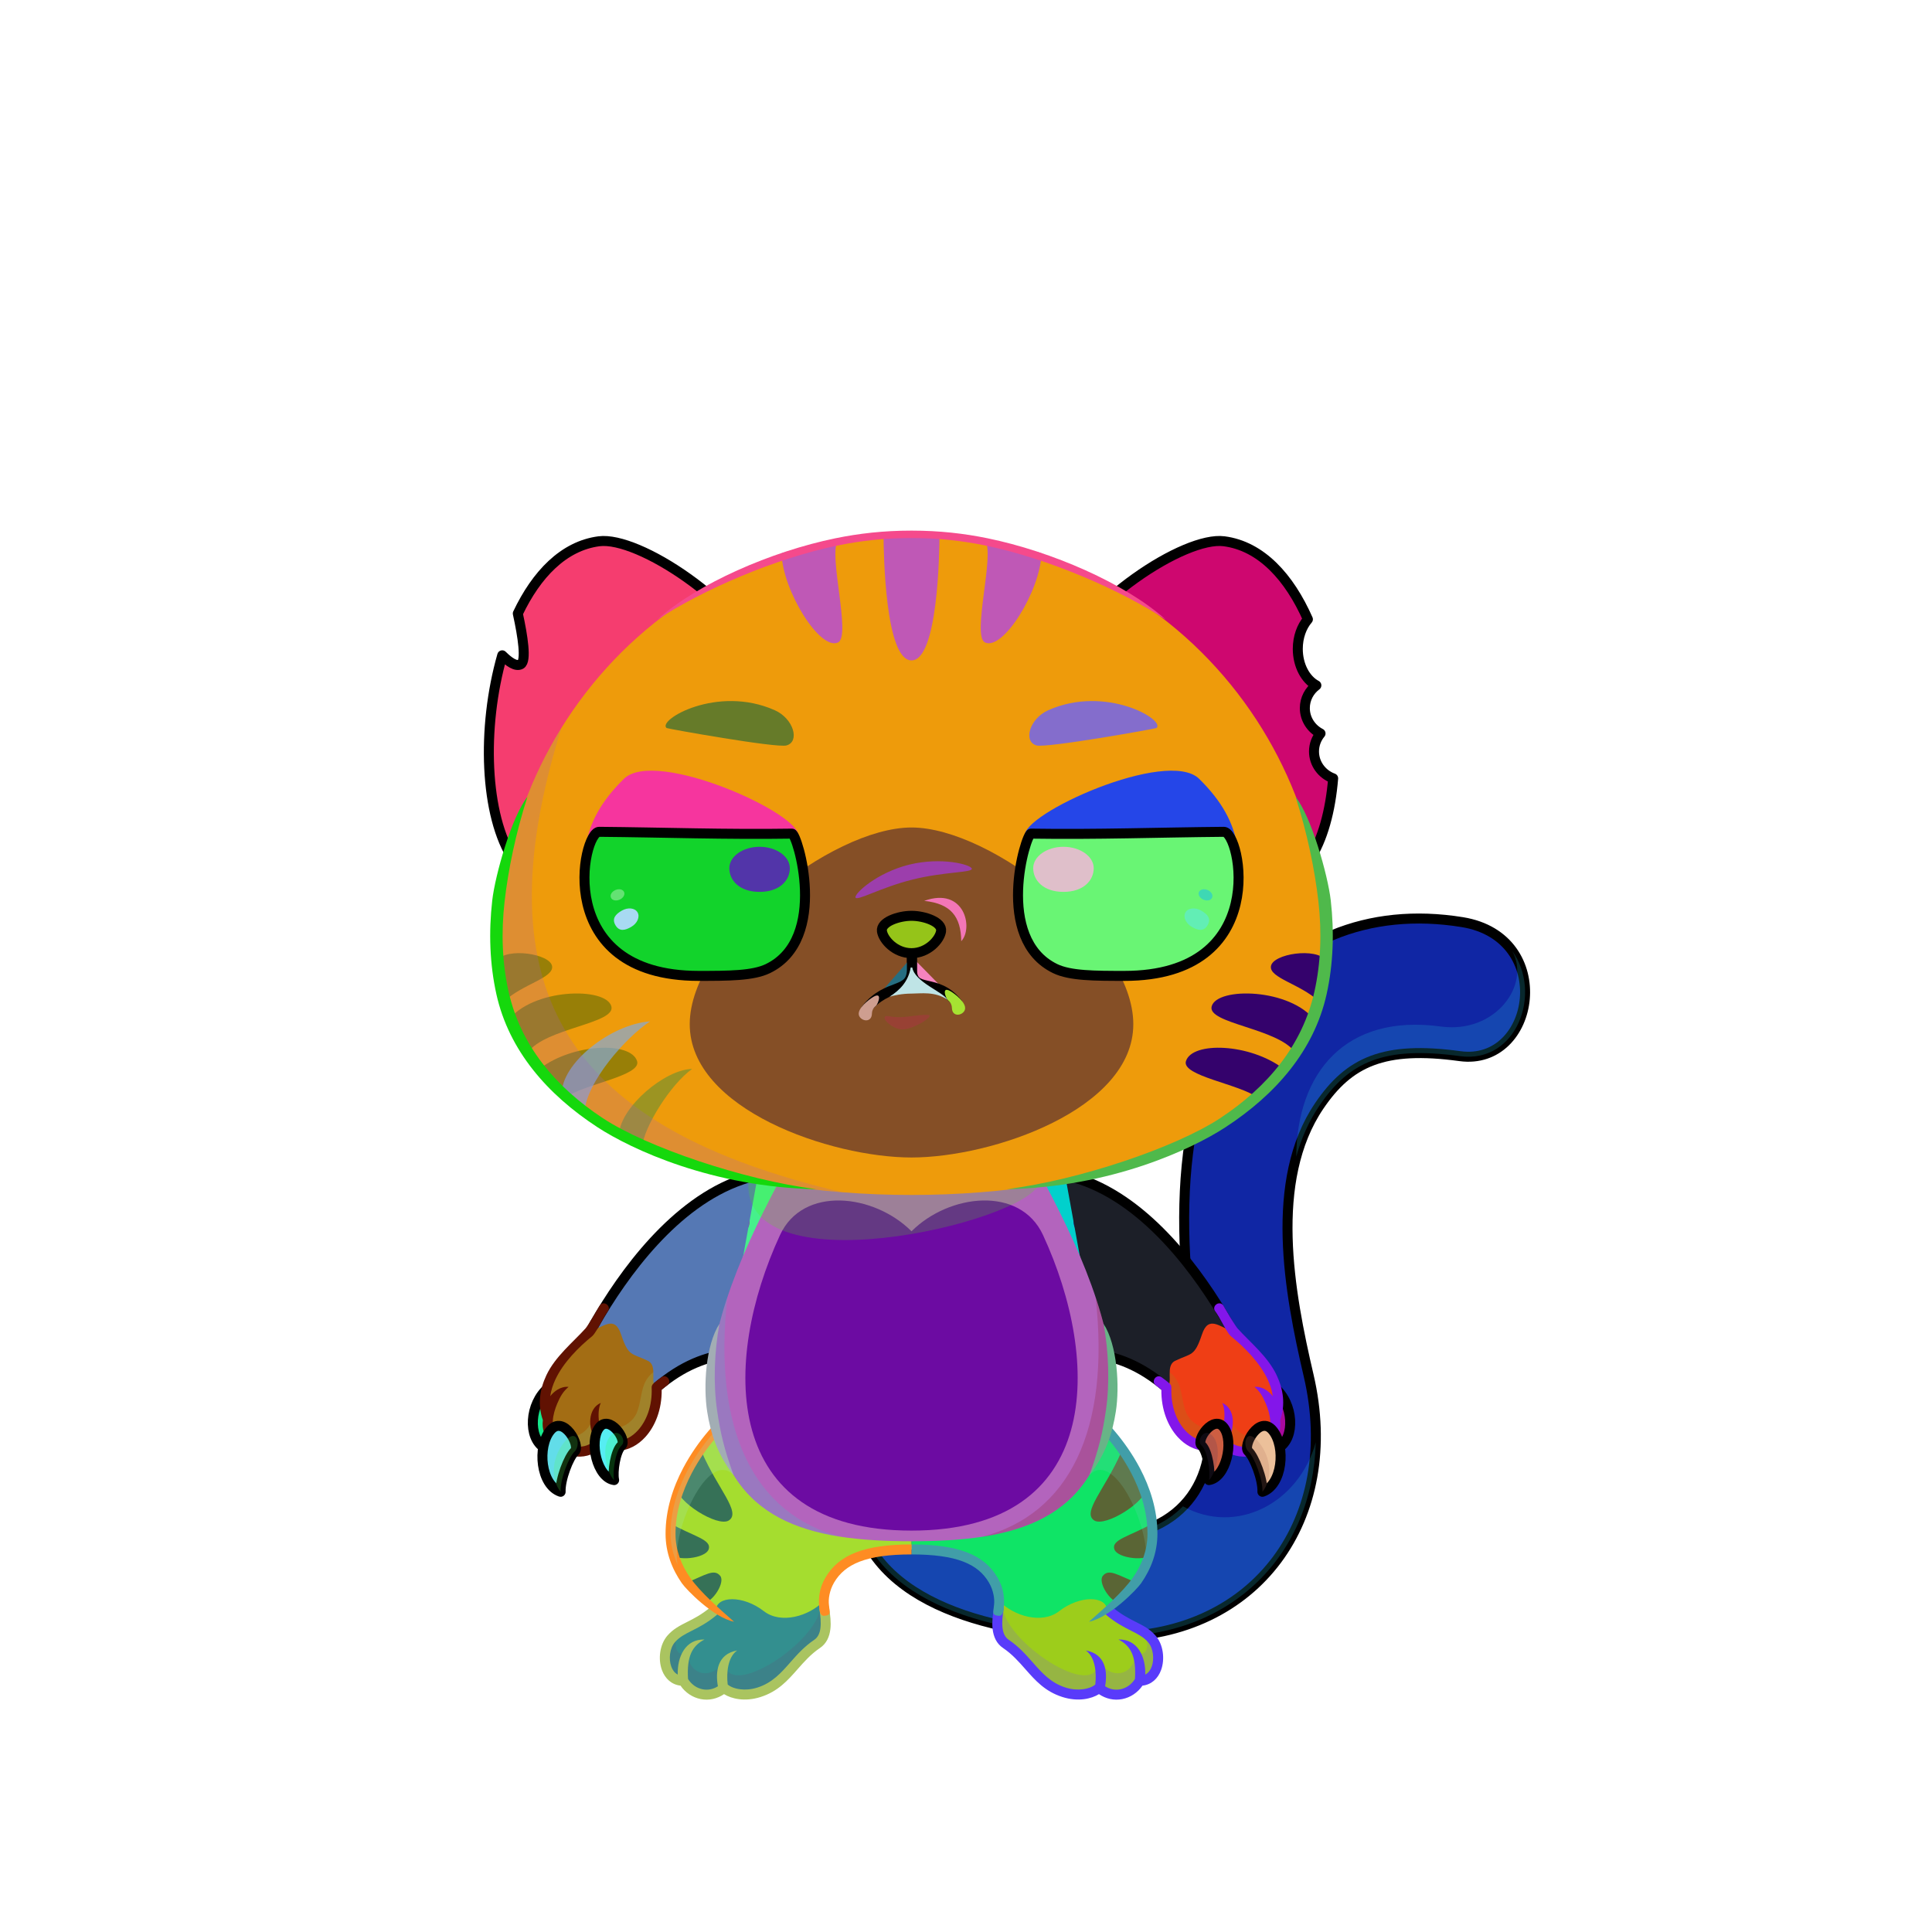 <?xml version="1.0" encoding="UTF-8"?><!DOCTYPE svg PUBLIC "-//W3C//DTD SVG 1.1//EN" "http://www.w3.org/Graphics/SVG/1.1/DTD/svg11.dtd"><!-- Creator: CorelDRAW 2018 (64-Bit) --><svg xmlns="http://www.w3.org/2000/svg" xmlns:xlink="http://www.w3.org/1999/xlink" xml:space="preserve" width="290mm" height="290mm" version="1.1" style="shape-rendering:geometricPrecision; text-rendering:geometricPrecision; image-rendering:optimizeQuality; fill-rule:evenodd; clip-rule:evenodd" viewBox="0 0 29000 29000">
 <defs>
  <style type="text/css">
   <![CDATA[
    .str1 {stroke:black;stroke-width:150;stroke-miterlimit:22.926}
    .str0 {stroke:black;stroke-width:150;stroke-linecap:round;stroke-linejoin:round;stroke-miterlimit:22.926}
    .fil3 {fill:none}
    .fil42 {fill:none;fill-rule:nonzero}
    .fil43 {fill:black}
    .fil46 {fill:#333333}
    .fil54 {fill:white}
    .fil6 {fill:black;fill-rule:nonzero}
    .fil4 {fill:black;fill-opacity:0.2}
    .fil26 {fill:black;fill-opacity:0.2}
    .fil53 {fill:black;fill-opacity:0.4}
    .fil41 {fill:#850A0A;fill-opacity:0.702}
    .fil40 {fill:#F2C6C9;fill-opacity:0.702}
    .fil10 {fill:url(#id0)}
    .fil8 {fill:url(#id1)}
    .fil37 {fill:url(#id2)}
    .fil0 {fill:url(#id3)}
    .fil2 {fill:url(#id4)}
    .fil49 {fill:url(#id5)}
    .fil11 {fill:url(#id6)}
    .fil23 {fill:url(#id7)}
    .fil59 {fill:url(#id8)}
    .fil36 {fill:url(#id9)}
    .fil24 {fill:url(#id10)}
    .fil35 {fill:url(#id11)}
    .fil12 {fill:url(#id12)}
    .fil13 {fill:url(#id13)}
    .fil57 {fill:url(#id14)}
    .fil56 {fill:url(#id15)}
    .fil28 {fill:url(#id16)}
    .fil50 {fill:url(#id17)}
    .fil38 {fill:url(#id18)}
    .fil9 {fill:url(#id19)}
    .fil32 {fill:url(#id20)}
    .fil58 {fill:url(#id21)}
    .fil19 {fill:url(#id22)}
    .fil39 {fill:url(#id23)}
    .fil52 {fill:url(#id24)}
    .fil51 {fill:url(#id25)}
    .fil22 {fill:url(#id26)}
    .fil16 {fill:url(#id27)}
    .fil17 {fill:url(#id28)}
    .fil5 {fill:url(#id29)}
    .fil7 {fill:url(#id30)}
    .fil15 {fill:url(#id31)}
    .fil30 {fill:url(#id32)}
    .fil34 {fill:url(#id33)}
    .fil18 {fill:url(#id34)}
    .fil20 {fill:url(#id35)}
    .fil1 {fill:url(#id36)}
    .fil25 {fill:url(#id37)}
    .fil31 {fill:url(#id38)}
    .fil48 {fill:url(#id39)}
    .fil47 {fill:url(#id40)}
    .fil27 {fill:url(#id41)}
    .fil29 {fill:url(#id42)}
    .fil33 {fill:url(#id43)}
    .fil21 {fill:url(#id44)}
    .fil14 {fill:url(#id45)}
    .fil55 {fill:url(#id46)}
    .fil44 {fill:url(#id47);fill-rule:nonzero}
    .fil45 {fill:url(#id48);fill-rule:nonzero}
   ]]>
  </style>
  <linearGradient id="id0" gradientUnits="userSpaceOnUse" x1="11873.49" y1="24284.09" x2="11873.49" y2="21188.22">
   <stop offset="0" style="stop-opacity:1; stop-color:#F4A865"/>
   <stop offset="0.502" style="stop-opacity:1; stop-color:#F8BA82"/>
   <stop offset="1" style="stop-opacity:1; stop-color:#FFD3A1"/>
  </linearGradient>
  <linearGradient id="id1" gradientUnits="userSpaceOnUse" xlink:href="#id0" x1="15490.35" y1="24284.09" x2="15490.35" y2="21188.22">
  </linearGradient>
  <linearGradient id="id2" gradientUnits="userSpaceOnUse" x1="13682.26" y1="9912.81" x2="13682.26" y2="8026.03">
   <stop offset="0" style="stop-opacity:1; stop-color:#B36F3B"/>
   <stop offset="1" style="stop-opacity:1; stop-color:#CC9266"/>
  </linearGradient>
  <linearGradient id="id3" gradientUnits="userSpaceOnUse" x1="14639.41" y1="23317.28" x2="21104.98" y2="15037.05">
   <stop offset="0" style="stop-opacity:1; stop-color:#853F16"/>
   <stop offset="0.49" style="stop-opacity:1; stop-color:#DC9155"/>
   <stop offset="1" style="stop-opacity:1; stop-color:#FCB976"/>
  </linearGradient>
  <linearGradient id="id4" gradientUnits="userSpaceOnUse" x1="19656.49" y1="16609.51" x2="21610.69" y2="13768.72">
   <stop offset="0" style="stop-opacity:1; stop-color:#FFD08F"/>
   <stop offset="1" style="stop-opacity:1; stop-color:#FFE6BA"/>
  </linearGradient>
  <linearGradient id="id5" gradientUnits="userSpaceOnUse" x1="16861.77" y1="14649.21" x2="17010.59" y2="12484.9">
   <stop offset="0" style="stop-opacity:1; stop-color:#DEA645"/>
   <stop offset="0.439" style="stop-opacity:1; stop-color:#A66A0A"/>
   <stop offset="1" style="stop-opacity:1; stop-color:#462100"/>
  </linearGradient>
  <linearGradient id="id6" gradientUnits="userSpaceOnUse" x1="10521.26" y1="21802.49" x2="10521.26" y2="24059.39">
   <stop offset="0" style="stop-opacity:1; stop-color:#D68353"/>
   <stop offset="1" style="stop-opacity:1; stop-color:#B86F3E"/>
  </linearGradient>
  <linearGradient id="id7" gradientUnits="userSpaceOnUse" x1="8120.98" y1="21994.88" x2="8667.16" y2="21800.27">
   <stop offset="0" style="stop-opacity:1; stop-color:#FFE5E5"/>
   <stop offset="0.459" style="stop-opacity:1; stop-color:#FFE7D6"/>
   <stop offset="1" style="stop-opacity:1; stop-color:#6E6565"/>
  </linearGradient>
  <linearGradient id="id8" gradientUnits="userSpaceOnUse" x1="10182.84" y1="12689.95" x2="11012.2" y2="13969.06">
   <stop offset="0" style="stop-opacity:1; stop-color:#240101"/>
   <stop offset="0.51" style="stop-opacity:1; stop-color:#1D1000"/>
   <stop offset="1" style="stop-opacity:1; stop-color:#7A2700"/>
  </linearGradient>
  <linearGradient id="id9" gradientUnits="userSpaceOnUse" x1="13682.26" y1="17374.42" x2="13682.26" y2="12420.86">
   <stop offset="0" style="stop-opacity:1; stop-color:#C2753A"/>
   <stop offset="0.502" style="stop-opacity:1; stop-color:#FFC38A"/>
   <stop offset="1" style="stop-opacity:1; stop-color:#FFE0BD"/>
  </linearGradient>
  <linearGradient id="id10" gradientUnits="userSpaceOnUse" x1="13681.92" y1="17759.14" x2="13681.92" y2="23134.87">
   <stop offset="0" style="stop-opacity:1; stop-color:#853F16"/>
   <stop offset="0.502" style="stop-opacity:1; stop-color:#F0A660"/>
   <stop offset="1" style="stop-opacity:1; stop-color:#FFD3A1"/>
  </linearGradient>
  <linearGradient id="id11" gradientUnits="userSpaceOnUse" xlink:href="#id10" x1="13681.95" y1="17936.72" x2="13681.95" y2="8026.02">
  </linearGradient>
  <linearGradient id="id12" gradientUnits="userSpaceOnUse" xlink:href="#id10" x1="16681.07" y1="17708.66" x2="16681.07" y2="20937.23">
  </linearGradient>
  <linearGradient id="id13" gradientUnits="userSpaceOnUse" x1="16939.87" y1="17739.85" x2="16939.87" y2="19054.21">
   <stop offset="0" style="stop-opacity:1; stop-color:#964418"/>
   <stop offset="1" style="stop-opacity:1; stop-color:#B86F3E"/>
  </linearGradient>
  <linearGradient id="id14" gradientUnits="userSpaceOnUse" x1="10486.74" y1="12488.71" x2="10520.42" y2="14477.05">
   <stop offset="0" style="stop-opacity:1; stop-color:#5C2B00"/>
   <stop offset="0.529" style="stop-opacity:1; stop-color:#D98900"/>
   <stop offset="1" style="stop-opacity:1; stop-color:#FFDA8A"/>
  </linearGradient>
  <linearGradient id="id15" gradientUnits="userSpaceOnUse" xlink:href="#id5" x1="10502.75" y1="14649.21" x2="10353.93" y2="12484.9">
  </linearGradient>
  <linearGradient id="id16" gradientUnits="userSpaceOnUse" x1="18430.68" y1="8006.5" x2="16920.63" y2="10242.64">
   <stop offset="0" style="stop-opacity:1; stop-color:#FFD7AD"/>
   <stop offset="1" style="stop-opacity:1; stop-color:#FFFBF5"/>
  </linearGradient>
  <linearGradient id="id17" gradientUnits="userSpaceOnUse" xlink:href="#id14" x1="16877.78" y1="12488.71" x2="16844.1" y2="14477.05">
  </linearGradient>
  <linearGradient id="id18" gradientUnits="userSpaceOnUse" x1="9145.89" y1="14523.47" x2="7880.92" y2="16257.75">
   <stop offset="0" style="stop-opacity:1; stop-color:#C77545"/>
   <stop offset="1" style="stop-opacity:1; stop-color:#5A290F"/>
  </linearGradient>
  <linearGradient id="id19" gradientUnits="userSpaceOnUse" xlink:href="#id6" x1="16843.26" y1="21802.49" x2="16843.26" y2="24059.39">
  </linearGradient>
  <linearGradient id="id20" gradientUnits="userSpaceOnUse" xlink:href="#id16" x1="8933.84" y1="8006.5" x2="10443.89" y2="10242.64">
  </linearGradient>
  <linearGradient id="id21" gradientUnits="userSpaceOnUse" x1="10142.71" y1="12643.05" x2="11052.33" y2="14164.11">
   <stop offset="0" style="stop-opacity:1; stop-color:#240101"/>
   <stop offset="0.522" style="stop-opacity:1; stop-color:#802310"/>
   <stop offset="1" style="stop-opacity:1; stop-color:#FF6924"/>
  </linearGradient>
  <linearGradient id="id22" gradientUnits="userSpaceOnUse" xlink:href="#id13" x1="10424.66" y1="17739.85" x2="10424.66" y2="19054.21">
  </linearGradient>
  <linearGradient id="id23" gradientUnits="userSpaceOnUse" xlink:href="#id18" x1="18218.63" y1="14523.47" x2="19483.6" y2="16257.75">
  </linearGradient>
  <linearGradient id="id24" gradientUnits="userSpaceOnUse" xlink:href="#id8" x1="17149.34" y1="12671.17" x2="16384.66" y2="13987.84">
  </linearGradient>
  <linearGradient id="id25" gradientUnits="userSpaceOnUse" xlink:href="#id21" x1="17147.77" y1="12607.63" x2="16386.23" y2="14199.53">
  </linearGradient>
  <linearGradient id="id26" gradientUnits="userSpaceOnUse" xlink:href="#id7" x1="8906.75" y1="21873.63" x2="9365.2" y2="21713.92">
  </linearGradient>
  <linearGradient id="id27" gradientUnits="userSpaceOnUse" xlink:href="#id7" x1="17999.32" y1="21873.63" x2="18457.77" y2="21713.92">
  </linearGradient>
  <linearGradient id="id28" gradientUnits="userSpaceOnUse" xlink:href="#id7" x1="18697.36" y1="21994.88" x2="19243.54" y2="21800.27">
  </linearGradient>
  <linearGradient id="id29" gradientUnits="userSpaceOnUse" x1="11401.42" y1="23761.75" x2="10966.52" y2="25428.14">
   <stop offset="0" style="stop-opacity:1; stop-color:#F4A865"/>
   <stop offset="0.431" style="stop-opacity:1; stop-color:#F4A865"/>
   <stop offset="1" style="stop-opacity:1; stop-color:#FFD996"/>
  </linearGradient>
  <linearGradient id="id30" gradientUnits="userSpaceOnUse" xlink:href="#id29" x1="16397.32" y1="23761.75" x2="15962.42" y2="25428.14">
  </linearGradient>
  <linearGradient id="id31" gradientUnits="userSpaceOnUse" x1="17901.46" y1="19971.2" x2="18752.66" y2="21716.21">
   <stop offset="0" style="stop-opacity:1; stop-color:#FBBD7C"/>
   <stop offset="0.431" style="stop-opacity:1; stop-color:#FCB977"/>
   <stop offset="1" style="stop-opacity:1; stop-color:#FFEDCF"/>
  </linearGradient>
  <linearGradient id="id32" gradientUnits="userSpaceOnUse" x1="18767.33" y1="9582.49" x2="17263.9" y2="10602.02">
   <stop offset="0" style="stop-opacity:1; stop-color:#E4BBB9"/>
   <stop offset="1" style="stop-opacity:1; stop-color:#B88383"/>
  </linearGradient>
  <linearGradient id="id33" gradientUnits="userSpaceOnUse" xlink:href="#id32" x1="8597.19" y1="9582.49" x2="10100.62" y2="10602.02">
  </linearGradient>
  <linearGradient id="id34" gradientUnits="userSpaceOnUse" xlink:href="#id10" x1="10893.24" y1="17611.85" x2="10466.36" y2="21042.16">
  </linearGradient>
  <linearGradient id="id35" gradientUnits="userSpaceOnUse" xlink:href="#id7" x1="7971.21" y1="21236.18" x2="8509.05" y2="21252.21">
  </linearGradient>
  <linearGradient id="id36" gradientUnits="userSpaceOnUse" x1="17901.67" y1="24338.98" x2="18747.73" y2="17612.76">
   <stop offset="0" style="stop-opacity:1; stop-color:#964418"/>
   <stop offset="1" style="stop-opacity:1; stop-color:#C46C35"/>
  </linearGradient>
  <linearGradient id="id37" gradientUnits="userSpaceOnUse" x1="13682.6" y1="18016.74" x2="13682.6" y2="22974.87">
   <stop offset="0" style="stop-opacity:1; stop-color:#BF7534"/>
   <stop offset="0.502" style="stop-opacity:1; stop-color:#FFD996"/>
   <stop offset="1" style="stop-opacity:1; stop-color:#FFE6BA"/>
  </linearGradient>
  <linearGradient id="id38" gradientUnits="userSpaceOnUse" xlink:href="#id10" x1="10287.73" y1="12868.43" x2="8379.3" y2="8666.83">
  </linearGradient>
  <linearGradient id="id39" gradientUnits="userSpaceOnUse" x1="17663.3" y1="13605.95" x2="16390.88" y2="11322.25">
   <stop offset="0" style="stop-opacity:1; stop-color:#B86F3E"/>
   <stop offset="1" style="stop-opacity:1; stop-color:#FCB976"/>
  </linearGradient>
  <linearGradient id="id40" gradientUnits="userSpaceOnUse" x1="13348.22" y1="13746.6" x2="13348.22" y2="14307.33">
   <stop offset="0" style="stop-opacity:1; stop-color:#FFCCCC"/>
   <stop offset="1" style="stop-opacity:1; stop-color:#DB9092"/>
  </linearGradient>
  <linearGradient id="id41" gradientUnits="userSpaceOnUse" xlink:href="#id10" x1="17076.79" y1="12868.43" x2="18985.22" y2="8666.83">
  </linearGradient>
  <linearGradient id="id42" gradientUnits="userSpaceOnUse" x1="19368.8" y1="10437.93" x2="17130.84" y2="10626.42">
   <stop offset="0" style="stop-opacity:1; stop-color:white"/>
   <stop offset="1" style="stop-opacity:1; stop-color:#D4A290"/>
  </linearGradient>
  <linearGradient id="id43" gradientUnits="userSpaceOnUse" xlink:href="#id42" x1="7995.72" y1="10437.93" x2="10233.68" y2="10626.42">
  </linearGradient>
  <linearGradient id="id44" gradientUnits="userSpaceOnUse" xlink:href="#id31" x1="9463.06" y1="19971.2" x2="8611.86" y2="21716.21">
  </linearGradient>
  <linearGradient id="id45" gradientUnits="userSpaceOnUse" xlink:href="#id7" x1="19393.31" y1="21236.18" x2="18855.47" y2="21252.21">
  </linearGradient>
  <linearGradient id="id46" gradientUnits="userSpaceOnUse" xlink:href="#id39" x1="9701.22" y1="13605.95" x2="10973.64" y2="11322.25">
  </linearGradient>
  <linearGradient id="id47" gradientUnits="userSpaceOnUse" x1="10178.31" y1="14120.15" x2="10608.25" y2="12879.25">
   <stop offset="0" style="stop-opacity:1; stop-color:black"/>
   <stop offset="1" style="stop-opacity:1; stop-color:#874F2A"/>
  </linearGradient>
  <linearGradient id="id48" gradientUnits="userSpaceOnUse" xlink:href="#id47" x1="17144.56" y1="14079.69" x2="16797.92" y2="12919.71">
  </linearGradient>
 </defs>
 <g id="Tail">
  <g id="_2531544578912">
   <path class="fil0" d="M12884.45 22842.79c-119.73,-396.41 104.56,-814.84 500.97,-934.57 396.41,-119.73 814.84,104.56 934.57,500.97 173.06,572.72 1736.77,657.73 2196.29,657.73 1261.14,0 1854.18,-920.43 1583.41,-2079.5 -390.84,-1673.1 -611,-4186.55 429.54,-5722.9 777.57,-1148.06 2008.11,-1652.13 3419.96,-1423.09 1411.85,229.04 1103.12,2167.36 -35.74,2011.6 -1138.86,-155.76 -1661.97,83.58 -2111.44,747.21 -761.41,1124.23 -449.68,2801.55 -158.67,4047.34 500.7,2143.49 -781.84,3919.34 -2957.72,3919.34 -1277.57,0 -3367.65,-289.44 -3801.17,-1724.13z" style="fill:#482004"/>
   <path class="fil1" d="M16897.83 23036.07c398.54,-67.55 709.13,-243.23 923,-495.89 213.24,348.37 159.82,726.08 495.11,850.77 200.94,74.74 346.07,276.5 441.31,460.75 -268.24,230.68 -585.05,413.02 -943.76,535.77 -71.93,-126.17 -160.29,-235.24 -296.07,-242.87 -388.07,-21.81 -225.26,-776.96 -619.59,-1108.53zm877.57 -4629.68c-2.88,-280.37 6.36,-561.25 30.53,-838.13 159.39,112.6 317.93,250.4 468.94,288.79 312.22,79.37 365.1,-418.05 687.9,-243.41 322.8,174.64 254.14,124 416.26,108.16 -43.24,267.6 -57.65,545.24 -51.66,825.47 -144.98,-6.27 -212,-94.53 -340.79,-150.46 -261.94,-113.76 -637.97,191.47 -775.21,179.92 -137.24,-11.55 -327.2,-96.11 -435.97,-170.34zm159.1 1750.24c-50.01,-303.14 -91.28,-620.65 -119.34,-945.05 138.17,93.7 268.07,251.41 447.23,296.95 312.22,79.37 906.75,-437.77 1134.3,-133.49 0.08,0.1 144.75,817.08 163.77,905.1 -260.23,-67.84 -318.61,-293.01 -547.37,-270.84 -517.52,50.16 -655.99,360.12 -1078.59,147.33zm192.03 1741.46c74.07,-355.28 30.29,-656.32 -48.02,-1003.08 107.63,-13.69 448.49,-52.28 544.31,24.74 355.03,285.37 650.74,1051.03 1128.03,587.36 5.25,394.81 -53.13,768.09 -168.57,1109.3 -128.56,-77.08 -263.67,-132.57 -388.81,-69.75 -339.57,170.46 -640.2,-557.91 -954.96,-626.49 -37.01,-8.06 -74.43,-15.22 -111.98,-22.08z" style="fill:#4712c8"/>
   <path class="fil2" d="M18385.28 15497.35c45.08,-79.79 92.95,-157.52 143.95,-232.83 777.57,-1148.06 2008.11,-1652.13 3419.96,-1423.09 1411.85,229.04 1103.12,2167.36 -35.74,2011.6 -959.37,-131.21 -1481.78,17.98 -1891.31,464.97 -94.59,-155.94 -268.53,-205.25 -498.47,-16.7 -529.17,433.92 -1326.7,480.49 -1113.14,-569.38 43.73,-214.98 28.3,-271.73 -25.25,-234.57z" style="fill:#448245"/>
   <path class="fil3 str0" d="M12884.45 22842.79c-119.73,-396.41 104.56,-814.84 500.97,-934.57 396.41,-119.73 814.84,104.56 934.57,500.97 173.06,572.72 1736.77,657.73 2196.29,657.73 1261.14,0 1854.18,-920.43 1583.41,-2079.5 -390.84,-1673.1 -611,-4186.55 429.54,-5722.9 777.57,-1148.06 2008.11,-1652.13 3419.96,-1423.09 1411.85,229.04 1103.12,2167.36 -35.74,2011.6 -1138.86,-155.76 -1661.97,83.58 -2111.44,747.21 -761.41,1124.23 -449.68,2801.55 -158.67,4047.34 500.7,2143.49 -781.84,3919.34 -2957.72,3919.34 -1277.57,0 -3367.65,-289.44 -3801.17,-1724.13z" style="fill:#1026a4"/>
   <path class="fil4" d="M12884.45 22842.79c-119.73,-396.41 104.56,-814.84 500.97,-934.57 396.41,-119.73 814.84,104.56 934.57,500.97 173.06,572.72 1736.77,657.73 2196.29,657.73 542.22,0 960.81,-170.27 1240.47,-456.37 794.95,438.34 1736.12,-37.52 1993.19,-961.31 -42.73,1667.98 -1239.09,2917.68 -3064.32,2917.68 -1277.57,0 -3367.65,-289.44 -3801.17,-1724.13zm9813.99 -8569.76c456.82,634.33 69.72,1696.9 -784.99,1580 -1138.86,-155.76 -1661.97,83.58 -2111.44,747.21 -157.85,233.06 -269.45,489.94 -344.8,761.77 9.78,-1256.05 735.13,-2149.79 2170.49,-1953.48 816.94,111.73 1353.66,-625.33 1070.74,-1135.5z" style="fill:#29cce5"/>
  </g>
 </g>
 <g id="Feet">
  <g id="_2531544576352">
   <g>
    <path class="fil5" d="M10257.28 25229.69c123.56,214.04 403.48,285.33 610.7,105.88 70.65,70.23 276.52,145.76 526.32,65.76 409.3,-131.09 507.45,-461.77 850.73,-710.04 220.49,-159.47 124.1,-477.15 113.63,-668.35 -363.68,340.29 -782.66,-165.21 -1075.55,-247.93 -373.84,-101.68 -736.94,157.82 -534.63,412.54 -198.78,95.76 -519.95,237.68 -672.68,411.38 -168.78,191.96 -120.75,630.76 181.48,630.76z" style="fill:#338f8f"/>
    <path class="fil4" d="M10257.28 25229.69c123.56,214.04 403.48,285.33 610.7,105.88 70.65,70.23 276.52,145.76 526.32,65.76 409.3,-131.09 517.48,-492.65 871.1,-725.96 156.13,-103.02 135.21,-387.74 102.98,-573.56 -17.85,-13.98 -36.32,-26.67 -55.45,-37.83 59.89,533.31 -1444.97,1527.91 -1433.56,860.23 -213.34,341.57 -595.64,186.16 -544.41,-150.27 -126.71,133.91 -271.29,-14.39 -142.78,-274 -182.48,62.12 -215.54,288.03 -209.67,440.56 17.28,153.49 106.7,289.19 274.77,289.19z" style="fill:#605475"/>
    <path class="fil6" d="M10660.35 24128.28c31.71,-26.53 78.94,-22.34 105.47,9.37 26.53,31.71 22.34,78.94 -9.37,105.47 -143.13,119.49 -265.97,181.45 -373.06,235.47 -99.11,49.99 -183.3,92.46 -251.34,169.85 -80.91,92.01 -97.3,255.88 -55.21,369.54 18.07,48.79 48.88,94.04 96.26,117.9 -7.55,-268.78 114.77,-534.12 402.24,-526.25 -186.74,95.17 -268.32,253.8 -247.69,592.25 49.04,79.15 127.69,137.43 219.87,155.2 79.73,15.37 160.2,-1.74 228.24,-45.5 -38.29,-218.05 -10.29,-483.64 289.14,-537.54 -139.24,98.32 -162.69,330.02 -141.92,510.69 31.45,29.61 97.92,60.43 188.69,71.77 74.89,9.35 163.69,4.41 259.78,-26.36 221.4,-70.9 352.35,-219.57 489.63,-375.44 103.47,-117.46 210.28,-238.74 362.43,-341.44 56.89,-38.4 82.67,-102.53 91.71,-176.23 10.43,-85.02 0.14,-183.4 -13.84,-274.46 -14.63,-97.52 130.16,-118.86 144.78,-21.39 15.59,101.48 30.44,211.56 17.88,314.01 -13.96,113.78 -57.62,215.39 -156.75,282.29 -136.05,91.83 -236.45,205.83 -333.71,316.24 -151.08,171.53 -295.19,335.14 -556.43,418.8 -119.65,38.32 -230.28,44.46 -323.64,32.8 -92.59,-11.56 -170.46,-41.41 -225.37,-75.73 -103.09,69.99 -225.69,98.3 -348.74,74.57 -124.29,-23.96 -233.03,-98.13 -304.52,-201.86 -136.16,-15.63 -232.21,-107.3 -278.66,-232.76 -61.19,-165.25 -34.13,-386.54 83.33,-520.12 86.71,-98.62 183.05,-147.23 296.46,-204.43 99.73,-50.31 214.13,-108.01 344.34,-216.71z" style="fill:#aac460"/>
   </g>
   <g>
    <path class="fil7" d="M17106.56 25229.69c-123.56,214.04 -403.48,285.33 -610.7,105.88 -70.65,70.23 -276.52,145.76 -526.32,65.76 -409.3,-131.09 -507.45,-461.77 -850.73,-710.04 -220.49,-159.47 -124.1,-477.15 -113.63,-668.35 363.68,340.29 782.66,-165.21 1075.55,-247.93 373.84,-101.68 736.94,157.82 534.63,412.54 198.78,95.76 519.95,237.68 672.68,411.38 168.78,191.96 120.75,630.76 -181.48,630.76z" style="fill:#9dcd1b"/>
    <path class="fil4" d="M17106.56 25229.69c-123.56,214.04 -403.48,285.33 -610.7,105.88 -70.65,70.23 -276.52,145.76 -526.32,65.76 -409.3,-131.09 -517.48,-492.65 -871.1,-725.96 -156.13,-103.02 -135.21,-387.74 -102.98,-573.56 17.85,-13.98 36.32,-26.67 55.45,-37.83 -59.89,533.31 1444.97,1527.91 1433.56,860.23 213.34,341.57 595.64,186.16 544.41,-150.27 126.71,133.91 271.29,-14.39 142.78,-274 182.48,62.12 215.54,288.03 209.67,440.56 -17.28,153.49 -106.7,289.19 -274.77,289.19z" style="fill:#7857e4"/>
    <path class="fil6" d="M16703.49 24128.28c-31.71,-26.53 -78.94,-22.34 -105.47,9.37 -26.53,31.71 -22.34,78.94 9.37,105.47 143.13,119.49 265.97,181.45 373.06,235.47 99.11,49.99 183.3,92.46 251.34,169.85 80.91,92.01 97.3,255.88 55.21,369.54 -18.07,48.79 -48.88,94.04 -96.26,117.9 7.55,-268.78 -114.77,-534.12 -402.24,-526.25 186.74,95.17 268.32,253.8 247.69,592.25 -49.04,79.15 -127.69,137.43 -219.87,155.2 -79.73,15.37 -160.2,-1.74 -228.24,-45.5 38.29,-218.05 10.29,-483.64 -289.14,-537.54 139.24,98.32 162.69,330.02 141.92,510.69 -31.45,29.61 -97.92,60.43 -188.69,71.77 -74.89,9.35 -163.69,4.41 -259.78,-26.36 -221.4,-70.9 -352.35,-219.57 -489.63,-375.44 -103.47,-117.46 -210.28,-238.74 -362.43,-341.44 -56.89,-38.4 -82.67,-102.53 -91.71,-176.23 -10.43,-85.02 -0.14,-183.4 13.84,-274.46 14.63,-97.52 -130.16,-118.86 -144.78,-21.39 -15.59,101.48 -30.44,211.56 -17.88,314.01 13.96,113.78 57.62,215.39 156.75,282.29 136.05,91.83 236.45,205.83 333.71,316.24 151.08,171.53 295.19,335.14 556.43,418.8 119.65,38.32 230.28,44.46 323.64,32.8 92.59,-11.56 170.46,-41.41 225.37,-75.73 103.09,69.99 225.69,98.3 348.74,74.57 124.29,-23.96 233.03,-98.13 304.52,-201.86 136.16,-15.63 232.21,-107.3 278.66,-232.76 61.19,-165.25 34.13,-386.54 -83.33,-520.12 -86.71,-98.62 -183.05,-147.23 -296.46,-204.43 -99.73,-50.31 -214.13,-108.01 -344.34,-216.71z" style="fill:#593bfa"/>
   </g>
  </g>
 </g>
 <g id="Legs">
  <g id="_2531544572800">
   <g>
    <path class="fil8" d="M13681.92 23259.3c427.66,0 1377.01,182.49 1321.36,776.1 214.87,221.86 637.04,349.26 895.5,148.38 312.37,-242.78 712.13,-231.34 719.72,-12.18 370.09,-264.31 678.95,-700.61 680.26,-1145.2 2.54,-860.67 -666.02,-1598.77 -968.73,-1838.18 -621.48,859.57 -1470.39,1269.07 -2648.11,1328.08l0 743z" style="fill:#0fe466"/>
    <path class="fil9" d="M16802.44 24059.39c167.64,-110.84 138.37,-215.72 280.55,-292.08 -311.2,-126.99 -436.31,-225.34 -528.62,-113.93 -80.26,96.88 112.37,397.4 248.07,406.01zm499.77 -742.54c-14.18,-226.02 8.07,-276.21 13.29,-458.01 -354.58,204.18 -643.57,247.94 -586.54,400.69 49.59,132.83 488.64,185.08 573.25,57.32zm-89.78 -1000.63c-203.18,-241.48 -240.18,-304.71 -384.6,-513.73 -236.63,545.26 -593.97,899.41 -402.34,1020.37 166.62,105.19 795.86,-287.67 786.94,-506.64z" style="fill:#5a6535"/>
    <path class="fil4" d="M17191.61 23490.47c67.26,-148.73 106.68,-305.87 107.15,-464.07 2.29,-775.52 -540.27,-1451.46 -869.11,-1752.78l-157.05 727.06c26.43,47.89 52.85,95.78 79.28,143.67 387.48,-413.26 946.79,878.84 839.73,1346.12z" style="fill:#76cdb9"/>
    <path class="fil6" d="M14989.65 24253.86c61.92,5.19 73.8,-65.98 79.72,-153.93 7.91,-117.52 -3.98,-261.03 -93.95,-416.86 -0.83,-1.44 -1.71,-2.83 -2.62,-4.19 -99.87,-170.79 -246.56,-295.9 -460.28,-378.09 -207.63,-79.84 -477.91,-118.36 -830.6,-118.36l0 150c335.21,0 588.14,35.09 777.28,107.82 179.67,69.09 302.18,172.95 384.62,313.95 0.66,1.3 1.36,2.59 2.1,3.87 66.95,115.97 86.11,244.24 75.03,331.54 -8.67,68.26 -9.75,89.53 -10.95,105.24 -3.7,48.36 43.74,56 79.65,59.01zm1295.98 -3005.54c175.81,139.56 477.15,451.15 691.77,858.41 143.68,272.62 247.63,587.31 246.65,919.67 -0.71,244.76 -86.82,463.8 -217.71,652.31 -154.83,222.98 -454.47,481.51 -660.16,663.76 305.46,-60.86 713.14,-477.32 783.2,-578.22 146.74,-211.34 243.27,-458.73 244.09,-737.85 1.07,-359.93 -110.06,-697.96 -263.65,-989.39 -226.43,-429.66 -547.13,-759.98 -733.5,-907.38l-46.29 58.59 -44.38 60.1 -0.02 0z" style="fill:#419ea8"/>
   </g>
   <g>
    <path class="fil10" d="M13681.92 23259.3c-427.66,0 -1377.01,182.49 -1321.36,776.1 -214.87,221.86 -637.04,349.26 -895.5,148.38 -312.37,-242.78 -712.13,-231.34 -719.72,-12.18 -370.09,-264.31 -678.95,-700.61 -680.26,-1145.2 -2.54,-860.67 666.02,-1598.77 968.73,-1838.18 621.48,859.57 1470.39,1269.07 2648.11,1328.08l0 743z" style="fill:#a5dd2f"/>
    <path class="fil11" d="M10562.08 24059.39c-167.64,-110.84 -138.37,-215.72 -280.55,-292.08 311.2,-126.99 436.31,-225.34 528.62,-113.93 80.26,96.88 -112.37,397.4 -248.07,406.01zm-499.77 -742.54c14.18,-226.02 -8.07,-276.21 -13.29,-458.01 354.58,204.18 643.57,247.94 586.54,400.69 -49.59,132.83 -488.64,185.08 -573.25,57.32zm89.78 -1000.63c203.18,-241.48 240.18,-304.71 384.6,-513.73 236.63,545.26 593.97,899.41 402.34,1020.37 -166.62,105.19 -795.86,-287.67 -786.94,-506.64z" style="fill:#367157"/>
    <path class="fil6" d="M12374.19 24253.86c-61.92,5.19 -73.8,-65.98 -79.72,-153.93 -7.91,-117.52 3.98,-261.03 93.95,-416.86 0.83,-1.44 1.71,-2.83 2.62,-4.19 99.87,-170.79 246.56,-295.9 460.28,-378.09 207.63,-79.84 477.91,-118.36 830.6,-118.36l0 150c-335.21,0 -588.14,35.09 -777.28,107.82 -179.67,69.09 -302.18,172.95 -384.62,313.95 -0.66,1.3 -1.36,2.59 -2.1,3.87 -66.95,115.97 -86.11,244.24 -75.03,331.54 8.67,68.26 9.75,89.53 10.95,105.24 3.7,48.36 -43.74,56 -79.65,59.01zm-1295.98 -3005.54c-175.81,139.56 -477.15,451.15 -691.77,858.41 -143.68,272.62 -247.63,587.31 -246.65,919.67 0.71,244.76 86.82,463.8 217.71,652.31 154.83,222.98 454.47,481.51 660.16,663.76 -305.46,-60.86 -713.14,-477.32 -783.2,-578.22 -146.74,-211.34 -243.27,-458.73 -244.09,-737.85 -1.07,-359.93 110.06,-697.96 263.65,-989.39 226.43,-429.66 547.13,-759.98 733.5,-907.38l46.29 58.59 44.38 60.1 0.02 0z" style="fill:#fe8c23"/>
    <path class="fil4" d="M10172.23 23490.47c-67.26,-148.73 -106.68,-305.87 -107.15,-464.07 -2.29,-775.52 540.27,-1451.46 869.11,-1752.78l157.05 727.06c-26.43,47.89 -52.85,95.78 -79.28,143.67 -387.48,-413.26 -946.79,878.84 -839.73,1346.12z" style="fill:#a0e6c9"/>
   </g>
  </g>
 </g>
 <g id="Body">
  <animateTransform type="translate" values="0;0 200;0;0 200;0;0 200;0;0 200;0" dur="10" repeatCount="indefinite" additive="sum" attributeName="transform"/>
  <g id="_2531342614272">
   <path class="fil12" d="M16231.2 17708.66c1006.56,345.42 1818.61,1401.79 2256.58,2165.43 288.88,503.69 -636.05,1265.03 -911.19,1013.52 -627.05,-573.17 -1208.37,-619.78 -1688.45,-542.15 -741.88,119.97 -1352.69,-1920.87 -930.81,-2545.29 421.91,-21.63 933.51,-40.49 1273.87,-91.51z" style="fill:#01d0cc"/>
   <path class="fil13" d="M17413.69 18507.15c188.91,124.9 191.7,275.89 351.92,361.94 -353.67,205.72 -458.86,236.06 -562.89,110.5 -90.46,-109.18 58.05,-462.74 210.97,-472.44zm-457.73 -410.11c188.91,124.9 210.22,193.87 370.45,279.92 -353.68,205.72 -535.58,434.5 -639.63,308.94 -90.47,-109.19 116.26,-579.16 269.18,-588.86zm-557.18 -357.19c184.61,145.59 231.3,170.46 387.87,270.77 -345.62,239.79 -549.26,562.02 -650.93,415.63 -88.42,-127.27 113.62,-675.09 263.06,-686.4z" style="fill:#1b20aa"/>
   <path class="fil4" d="M17511.96 20830.3c-602.27,-518.8 -1160.28,-559.8 -1623.82,-484.84 -171.07,27.66 -335.13,-59.69 -481.2,-217.95 -325.13,-471.76 752.73,-1097.7 1038.62,-655.88 261.31,403.84 734.1,847.76 1111.39,1126.01 -1.79,93.3 16.27,193.39 -44.96,232.66l0 -0.01 -0.03 0.01z" style="fill:#54423c"/>
   <path class="fil3 str0" d="M16476.95 20332.96c340.18,46.54 711.15,199.54 1099.64,554.65 275.13,251.49 1152.89,-508.63 864.02,-1012.31 -437.96,-763.63 -1202.86,-1821.23 -2209.41,-2166.64 -90.05,-30.9 -171.83,-58.83 -246.03,-84.05" style="fill:#1c1f28"/>
   <g>
    <path class="fil14 str0" d="M19194.63 21731.28c250.81,-152.14 224.16,-659.4 -59.25,-897.52 -283.41,-238.12 -351.3,373.82 -236,421.37 115.3,47.55 242.39,326.44 295.25,476.15z" style="fill:#a9099d"/>
    <path class="fil15" d="M17501.51 20836.37c-31.01,671.59 506.32,1058.8 828,765.31 253.5,397.35 884.17,103.39 809.26,-292.5 203.13,-535.14 -266.24,-1035.76 -634.19,-1325.08 -198.11,-64.5 -364.18,-247.68 -461.85,44.06 -113.97,340.43 -156.85,278.81 -402.23,397.75 -163.53,79.26 -10.67,351.89 -138.99,410.46z" style="fill:#ef3e15"/>
    <path class="fil4" d="M17501.51 20836.37c-31.01,671.59 506.32,1058.8 828,765.31 341.06,429.25 911,23.85 753.65,-292.7 -65.31,297.19 -520.59,407.83 -657.17,-118.23 -113.25,412.02 -522.03,237.66 -614.7,26.73 -95.14,-216.58 -44.81,-462.8 -253.66,-619.84 -1.8,93.31 16.28,193.4 -44.96,232.65l-0.16 0.1 -0.17 0.11c-1.48,0.93 -2.97,1.82 -4.53,2.69l-0.17 0.1 -0.18 0.09 -0.14 0.09 -0.03 0.01 -0.18 0.1 -0.17 0.09 -0.18 0.09c-1.69,0.92 -3.44,1.79 -5.25,2.61z" style="fill:#8c8e1f"/>
    <path class="fil6" d="M17437.59 20673.48c-79.39,-58.19 -167.86,62.52 -88.48,120.7 28.24,20.69 56.25,42.36 83.3,64.61 -3.93,302.02 99.68,551.64 246.17,712.18 55.54,60.86 117.82,109.47 183.4,143.86 145.9,76.49 311.53,82.65 453.24,-7.98 209.57,238.5 583.03,191.12 784.7,-34.27 86.01,-96.11 134.73,-220.26 115.83,-356.13 82.54,-234.31 46.25,-463.42 -52.44,-673.52 -132.46,-282 -402.86,-497.73 -588.08,-703.58 -33.5,-37.22 -180.19,-286.69 -214.16,-345.48 -58.56,-79 -178.69,10.05 -120.12,89.06 35.43,47.77 75.16,120.11 111.48,186.29 6.41,11.67 81.45,153.11 123.81,187.52 201.58,163.8 430.96,392.41 551.71,649.47 38.04,80.97 65.19,164.94 76.97,250.68 -53.73,-69.19 -156.09,-151.42 -275.06,-139.39 80.64,67.61 125.53,143.46 171.18,252.76 65.8,157.59 113.11,362.41 -12.44,502.72 -141.93,158.63 -411.75,205.47 -562.48,33.5 115.64,-164.64 117.79,-464.48 -80.37,-548.33 54.53,102.27 47.95,374.07 -54.76,476.76 -86.33,86.32 -222.41,119.56 -359.87,47.5 -49.57,-25.99 -97.71,-63.9 -141.8,-112.22 -128.18,-140.48 -217.35,-364.86 -206.61,-639.48 1.55,-21.67 -6.3,-43.83 -23.35,-59.87 -36.49,-34.26 -81.32,-67.73 -121.77,-97.36z" style="fill:#8316ea"/>
    <path class="fil16 str0" d="M18146.34 22216.49c256.65,-37.05 378.13,-575.24 226.27,-784.55 -151.86,-209.31 -428.07,181.5 -336.57,266.26 91.5,84.76 136.75,393.93 110.3,518.29z" style="fill:#cd5e42"/>
    <path class="fil4" d="M18146.34 22216.49c89.96,-79.38 201.83,-438.38 79.08,-631.82 -122.75,-193.44 -280.88,28.77 -189.38,113.53 91.5,84.76 136.75,393.93 110.3,518.29z" style="fill:#4c3b61"/>
    <path class="fil17 str0" d="M18949.5 22392.43c298.99,-100.55 355.15,-673.13 155.67,-919.48 -199.48,-246.35 -459.56,227.94 -368.06,312.7 91.5,84.76 220.31,421.58 212.39,606.78z" style="fill:#ecc09a"/>
    <path class="fil4" d="M18949.5 22392.43c142.89,-177.28 146.36,-496.04 -53.12,-742.39 -199.48,-246.35 -250.77,50.85 -159.27,135.61 91.5,84.76 220.31,421.58 212.39,606.78z" style="fill:#b27260"/>
   </g>
   <path class="fil18" d="M11132.64 17708.66c-1006.56,345.42 -1818.61,1401.79 -2256.58,2165.43 -288.88,503.69 636.05,1265.03 911.19,1013.52 627.05,-573.17 1208.37,-619.78 1688.45,-542.15 741.88,119.97 1352.69,-1920.87 930.81,-2545.29 -421.91,-21.63 -933.51,-40.49 -1273.87,-91.51z" style="fill:#46f08c"/>
   <path class="fil19" d="M9950.83 18507.15c-188.91,124.9 -191.7,275.89 -351.92,361.94 353.67,205.72 458.86,236.06 562.89,110.5 90.46,-109.18 -58.05,-462.74 -210.97,-472.44zm457.73 -410.11c-188.91,124.9 -210.22,193.87 -370.45,279.92 353.68,205.72 535.58,434.5 639.63,308.94 90.47,-109.19 -116.26,-579.16 -269.18,-588.86zm557.18 -357.19c-184.61,145.59 -231.3,170.46 -387.87,270.77 345.62,239.79 549.26,562.02 650.93,415.63 88.42,-127.27 -113.62,-675.09 -263.06,-686.4z" style="fill:#ab12a3"/>
   <path class="fil4" d="M9851.88 20830.3c602.27,-518.8 1160.28,-559.8 1623.82,-484.84 171.07,27.66 335.13,-59.69 481.2,-217.95 325.13,-471.76 -752.73,-1097.7 -1038.62,-655.88 -261.31,403.84 -734.1,847.76 -1111.39,1126.01 1.79,93.3 -16.27,193.39 44.96,232.66l0 -0.01 0.03 0.01z" style="fill:#bd838c"/>
   <path class="fil3 str0" d="M10886.89 20332.96c-340.18,46.54 -711.15,199.54 -1099.64,554.65 -275.13,251.49 -1152.89,-508.63 -864.02,-1012.31 437.96,-763.63 1202.86,-1821.23 2209.41,-2166.64 90.05,-30.9 171.83,-58.83 246.03,-84.05" style="fill:#5578b4"/>
   <g>
    <path class="fil20 str0" d="M8169.89 21731.28c-250.81,-152.14 -224.16,-659.4 59.25,-897.52 283.41,-238.12 351.3,373.82 236,421.37 -115.3,47.55 -242.39,326.44 -295.25,476.15z" style="fill:#16e88c"/>
    <path class="fil21" d="M9863.01 20836.37c31.01,671.59 -506.32,1058.8 -828,765.31 -253.5,397.35 -884.17,103.39 -809.26,-292.5 -203.13,-535.14 266.24,-1035.76 634.19,-1325.08 198.11,-64.5 364.18,-247.68 461.85,44.06 113.97,340.43 156.85,278.81 402.23,397.75 163.53,79.26 10.67,351.89 138.99,410.46z" style="fill:#a36d14"/>
    <path class="fil4" d="M9863.01 20836.37c31.01,671.59 -506.32,1058.8 -828,765.31 -341.06,429.25 -911,23.85 -753.65,-292.7 65.31,297.19 520.59,407.83 657.17,-118.23 113.25,412.02 522.03,237.66 614.7,26.73 95.14,-216.58 44.81,-462.8 253.66,-619.84 1.8,93.31 -16.28,193.4 44.96,232.65l0.16 0.1 0.17 0.11c1.48,0.93 2.97,1.82 4.53,2.69l0.17 0.1 0.18 0.09 0.14 0.09 0.03 0.01 0.18 0.1 0.17 0.09 0.18 0.09c1.69,0.92 3.44,1.79 5.25,2.61z" style="fill:#9adb84"/>
    <path class="fil6" d="M9926.93 20673.48c79.39,-58.19 167.86,62.52 88.48,120.7 -28.24,20.69 -56.25,42.36 -83.3,64.61 3.93,302.02 -99.68,551.64 -246.17,712.18 -55.54,60.86 -117.82,109.47 -183.4,143.86 -145.9,76.49 -311.53,82.65 -453.24,-7.98 -209.57,238.5 -583.03,191.12 -784.7,-34.27 -86.01,-96.11 -134.73,-220.26 -115.83,-356.13 -82.54,-234.31 -46.25,-463.42 52.44,-673.52 132.46,-282 402.86,-497.73 588.08,-703.58 33.5,-37.22 180.19,-286.69 214.16,-345.48 58.56,-79 178.69,10.05 120.12,89.06 -35.43,47.77 -75.16,120.11 -111.48,186.29 -6.41,11.67 -81.45,153.11 -123.81,187.52 -201.58,163.8 -430.96,392.41 -551.71,649.47 -38.04,80.97 -65.19,164.94 -76.97,250.68 53.73,-69.19 156.09,-151.42 275.06,-139.39 -80.64,67.61 -125.53,143.46 -171.18,252.76 -65.8,157.59 -113.11,362.41 12.44,502.72 141.93,158.63 411.75,205.47 562.48,33.5 -115.64,-164.64 -117.79,-464.48 80.37,-548.33 -54.53,102.27 -47.95,374.07 54.76,476.76 86.33,86.32 222.41,119.56 359.87,47.5 49.57,-25.99 97.71,-63.9 141.8,-112.22 128.18,-140.48 217.35,-364.86 206.61,-639.48 -1.55,-21.67 6.3,-43.83 23.35,-59.87 36.49,-34.26 81.32,-67.73 121.77,-97.36z" style="fill:#611202"/>
    <path class="fil22 str0" d="M9218.18 22216.49c-256.65,-37.05 -378.13,-575.24 -226.27,-784.55 151.86,-209.31 428.07,181.5 336.57,266.26 -91.5,84.76 -136.75,393.93 -110.3,518.29z" style="fill:#56edf3"/>
    <path class="fil4" d="M9218.18 22216.49c-89.96,-79.38 -201.83,-438.38 -79.08,-631.82 122.75,-193.44 280.88,28.77 189.38,113.53 -91.5,84.76 -136.75,393.93 -110.3,518.29z" style="fill:#27ff46"/>
    <path class="fil23 str0" d="M8415.02 22392.43c-298.99,-100.55 -355.15,-673.13 -155.67,-919.48 199.48,-246.35 459.56,227.94 368.06,312.7 -91.5,84.76 -220.31,421.58 -212.39,606.78z" style="fill:#62dde9"/>
    <path class="fil4" d="M8415.02 22392.43c-142.89,-177.28 -146.36,-496.04 53.12,-742.39 199.48,-246.35 250.77,50.85 159.27,135.61 -91.5,84.76 -220.31,421.58 -212.39,606.78z" style="fill:#5dfb54"/>
   </g>
   <path class="fil24" d="M13681.92 23134.87c-1547.89,0 -2751.5,-290.59 -2992.7,-1955.85 -146.87,-1014.04 390.42,-2286.86 991,-3419.88 634.24,80.29 1288.94,123.26 2001.7,142.31 712.76,-19.05 1367.46,-62.02 2001.7,-142.31 600.58,1133.02 1137.87,2405.84 991,3419.88 -241.2,1665.26 -1444.81,1955.85 -2992.7,1955.85z" style="fill:#b364bd"/>
   <path class="fil4" d="M12620.51 23067.29c-1015.93,-155.83 -1748.88,-628.88 -1931.29,-1888.27 -75.17,-519 28.96,-1105.79 228.98,-1706.93 -223.57,2000.42 401.77,3257.02 1702.31,3595.2z" style="fill:#37c9cf"/>
   <path class="fil6" d="M11011.96 22144.35c-249.8,-320.87 -347.52,-640.99 -396.86,-954.78 -59.27,-376.93 -23.8,-997.6 184.1,-1319.31 -78.5,420.39 -93.5,905.22 -35.86,1298.21 50,340.9 103.32,571.56 248.62,975.88z" style="fill:#a2adb4"/>
   <path class="fil4" d="M14743.33 23067.29c1015.93,-155.83 1748.88,-628.88 1931.29,-1888.27 75.17,-519 -28.96,-1105.79 -228.98,-1706.93 223.57,2000.42 -401.77,3257.02 -1702.31,3595.2z" style="fill:#850b18"/>
   <path class="fil6" d="M16351.92 22144.35c249.8,-320.87 347.52,-640.99 396.86,-954.78 59.27,-376.93 23.8,-997.6 -184.1,-1319.31 78.5,420.39 93.5,905.22 35.86,1298.21 -50,340.9 -103.32,571.56 -248.62,975.88z" style="fill:#68b487"/>
   <path class="fil25" d="M13682.26 22974.87c-2879.19,-0.2 -2848.59,-2546.8 -1973.76,-4436.5 344.33,-743.8 1409.82,-619.83 1973.76,-56.26 563.94,-563.57 1629.43,-687.54 1973.76,56.26 874.83,1889.7 905.43,4436.3 -1973.76,4436.5z" style="fill:#6c0ba2"/>
   <path class="fil26" d="M15595.28 17767.24c-201.32,588.92 -4568.35,1613.05 -4355.85,-95.16 818.59,45.62 3658.84,-47.08 4355.85,95.16z" style="fill:#48f106"/>
  </g>
 </g>
 <g id="Head">
  <animateTransform type="translate" values="0;0 200;0;0 200;0;0 200;0;0 200;0" dur="10" repeatCount="indefinite" additive="sum" attributeName="transform"/>
  <g id="_2531342629344">
   <g>
    <path class="fil27" d="M19657.08 12903.44c197,-298.09 314.02,-732.66 354.05,-1220.03 -167.98,-61.58 -287.44,-219.03 -287.44,-403.58 0,-102.26 36.71,-196.19 97.99,-270.12 -140.16,-72.56 -235.57,-215.84 -235.57,-380.76 0,-138.95 67.73,-262.54 172.89,-341.42 -163.37,-87.22 -278.72,-299.51 -278.72,-547.58 0,-177.05 58.77,-335.85 151.8,-444 -278.2,-629.38 -700.58,-1099.01 -1258.82,-1171.4 -592.88,-76.88 -2095.53,909.94 -2594.97,1934.26 1162.73,827.97 2716.05,2016.66 3878.79,2844.63z" style="fill:#131b55"/>
    <path class="fil28" d="M19573.02 9168.8c-277.53,-564.82 -679.76,-976.82 -1199.76,-1044.25 -592.88,-76.88 -2095.53,909.94 -2594.97,1934.26 32.36,23.04 65.07,46.42 98.02,70 725.17,-954.79 2043.83,-1754.97 2614.95,-1680.92 434.54,56.35 796.05,326.13 1081.76,720.91z" style="fill:#6e20a2"/>
    <path class="fil29" d="M19164.26 11883.41c443.56,-755.07 165.93,-2893.87 -721.97,-3023.4 -333.41,-48.63 -1178.44,575.69 -1459.3,1223.73 653.87,523.82 1527.39,1275.85 2181.27,1799.67z" style="fill:#b07e2f"/>
    <path class="fil30" d="M17123.9 10324.91c251.07,-965.09 1414.1,-1444.19 1666.33,-1007.11 256.68,444.79 -418.69,683.94 -740.76,863.43 242.3,-75.26 811.44,-135.77 845.67,269.08 36.24,428.44 -406.81,452.03 -863.29,501.48 -174.65,-176.08 -726.14,-532.58 -907.95,-626.88z" style="fill:#9eaec7"/>
    <path class="fil4" d="M18685.55 8953.03c-75.18,-48.09 -156.24,-80.32 -243.25,-93.01 -333.43,-48.64 -1178.45,575.67 -1459.31,1223.71 184.27,147.62 385.99,313.37 595.31,487.02 32.58,-890.61 513.91,-1599.85 1107.25,-1617.72z" style="fill:#6ce3ae"/>
    <path class="fil4" d="M19657.08 12903.44c197.7,-202.18 314.83,-684.29 355.7,-1219.42 -168.84,-61.15 -289.09,-219.03 -289.09,-404.19 0,-102.26 36.71,-196.19 97.99,-270.12 -29.85,-15.45 -52.53,-20.13 -77.83,-41.52 -157.3,135.85 -295.57,359.93 -191.25,556.9 -41.86,131.13 -665.26,654.1 -1215.54,415.41 465.29,344.33 916.22,675.4 1320.02,962.94z" style="fill:#108efd"/>
    <path class="fil3 str0" d="M19657.08 12903.44c197,-298.09 314.02,-732.66 354.05,-1220.03 -167.98,-61.58 -287.44,-219.03 -287.44,-403.58 0,-102.26 36.71,-196.19 97.99,-270.12 -140.16,-72.56 -235.57,-215.84 -235.57,-380.76 0,-138.95 67.73,-262.54 172.89,-341.42 -163.37,-87.22 -278.72,-299.51 -278.72,-547.58 0,-177.05 58.77,-335.85 151.8,-444 -278.2,-629.38 -700.58,-1099.01 -1258.82,-1171.4 -592.88,-76.88 -2095.53,909.94 -2594.97,1934.26 1162.73,827.97 2716.05,2016.66 3878.79,2844.63z" style="fill:#ce076f"/>
   </g>
   <g>
    <path class="fil31" d="M7707.44 12903.44c-434.5,-657.46 -479.7,-1978.59 -168.79,-3066.9 99.71,99.53 205.88,173.46 277.34,134.98 88.97,-47.9 32.06,-417.29 -43.59,-762.71 278.05,-585.22 686.71,-1015.25 1218.86,-1084.26 592.88,-76.88 2095.53,909.94 2594.97,1934.26 -1162.73,827.97 -2716.05,2016.66 -3878.79,2844.63z" style="fill:#e71d70"/>
    <path class="fil32" d="M7791.5 9168.8c277.53,-564.82 679.76,-976.82 1199.76,-1044.25 592.88,-76.88 2095.53,909.94 2594.97,1934.26 -32.36,23.04 -65.07,46.42 -98.02,70 -725.17,-954.79 -2043.83,-1754.97 -2614.95,-1680.92 -434.54,56.35 -796.05,326.13 -1081.76,720.91z" style="fill:#accd7e"/>
    <path class="fil33" d="M8200.26 11883.41c-443.56,-755.07 -165.93,-2893.87 721.97,-3023.4 333.41,-48.63 1178.44,575.69 1459.3,1223.73 -653.87,523.82 -1527.39,1275.85 -2181.27,1799.67z" style="fill:#efdf16"/>
    <path class="fil34" d="M10240.62 10324.9c-251.08,-965.08 -1414.09,-1444.18 -1666.33,-1007.1 -256.67,444.78 418.69,683.94 740.76,863.43 -242.29,-75.26 -811.44,-135.77 -845.68,269.08 -36.23,428.44 406.81,452.03 863.3,501.48 174.65,-176.07 726.14,-532.58 907.95,-626.89z" style="fill:#d6e6b1"/>
    <path class="fil4" d="M8678.97 8953.03c75.18,-48.09 156.24,-80.32 243.25,-93.01 333.43,-48.64 1178.45,575.67 1459.31,1223.71 -184.27,147.62 -385.99,313.37 -595.31,487.02 -32.58,-890.61 -513.91,-1599.85 -1107.25,-1617.72z" style="fill:#d9dec1"/>
    <path class="fil4" d="M7707.44 12903.44c-415.05,-424.46 -475.24,-2082.49 -219.47,-2875.4 26.34,1033.5 491.31,2367.12 1539.49,1912.46 -465.29,344.33 -916.22,675.4 -1320.02,962.94z" style="fill:#f53b53"/>
    <path class="fil3 str0" d="M7707.44 12903.44c-434.5,-657.46 -479.7,-1978.59 -168.79,-3066.9 99.71,99.53 205.88,173.46 277.34,134.98 88.97,-47.9 32.06,-417.29 -43.59,-762.71 278.05,-585.22 686.71,-1015.25 1218.86,-1084.26 592.88,-76.88 2095.53,909.94 2594.97,1934.26 -1162.73,827.97 -2716.05,2016.66 -3878.79,2844.63z" style="fill:#f53d6f"/>
   </g>
   <path class="fil35" d="M13682.26 8026.03c-4296.27,0.01 -6740.55,4005.39 -6045.33,7019.91 475.69,2062.64 3304.31,2890.78 6045.01,2890.78 2740.7,0 5569.32,-828.14 6045.01,-2890.78 695.22,-3014.52 -1748.43,-7019.92 -6044.69,-7019.91z" style="fill:#ee9b0b"/>
   <path class="fil36" d="M13682.26 12420.86c1208.3,0 3329.12,1671.99 3329.12,2952.34 0,1280.35 -2120.82,2001.22 -3329.12,2001.22 -1208.3,0 -3329.12,-720.87 -3329.12,-2001.22 0,-1280.35 2120.82,-2952.34 3329.12,-2952.34z" style="fill:#854f26"/>
   <path class="fil37" d="M11731.07 8304.11c270.78,-78.03 552.88,-140.3 845.69,-185.27 -148.02,195.94 203.28,1426.52 3.26,1524.22 -269.98,131.87 -834.44,-778.56 -848.95,-1338.95zm1951.19 -278.08c-142.02,0 -281.92,5.65 -419.9,16.16 1.47,252.42 23.96,1870.62 419.9,1870.62 395.94,0 418.43,-1618.2 419.9,-1870.62 -137.97,-10.51 -277.88,-16.16 -419.9,-16.16zm1951.19 278.08c-270.78,-78.03 -552.88,-140.3 -845.69,-185.27 148.02,195.94 -203.28,1426.52 -3.26,1524.22 269.98,131.87 834.44,-778.56 848.95,-1338.95z" style="fill:#bf58b6"/>
   <path class="fil38" d="M7459.9 14416.49c7.95,254.02 51.32,499.35 111.21,610.66 275.91,-257.14 742.36,-347.64 716.12,-523.91 -27.8,-186.75 -679.95,-286.26 -827.33,-86.75zm163.53 906.07c74.05,132.17 193.3,325.02 301.1,474.63 254.34,-364.65 1322.94,-431.6 1252.29,-691.53 -80.16,-294.91 -1185.93,-274.49 -1553.39,216.9zm868.59 1151.73c256.78,-199.78 1142.35,-323.91 1070.79,-546.99 -95.42,-297.46 -956.89,-266.28 -1456.26,109.87 107.72,150.96 177.85,209.29 385.47,437.12z" style="fill:#987f07"/>
   <path class="fil39" d="M19904.62 14416.49c-7.95,254.02 -51.32,499.35 -111.21,610.66 -275.91,-257.14 -742.36,-347.64 -716.12,-523.91 27.8,-186.75 679.95,-286.26 827.33,-86.75zm-163.53 906.07c-74.05,132.17 -193.3,325.02 -301.1,474.63 -254.34,-364.65 -1322.94,-431.6 -1252.29,-691.53 80.16,-294.91 1185.93,-274.49 1553.39,216.9zm-868.59 1151.73c-256.78,-199.78 -1142.35,-323.91 -1070.79,-546.99 95.42,-297.46 956.89,-266.28 1456.26,109.87 -107.72,150.96 -177.85,209.29 -385.47,437.12z" style="fill:#34026c"/>
   <path class="fil40" d="M9293.42 17017.75c56.27,27.46 290.79,157.32 348.8,183.3 22.78,-274.24 414.89,-919.46 747.06,-1156.22 -414.35,8.95 -1073.52,574.49 -1095.86,972.92z" style="fill:#79912c"/>
   <path class="fil40" d="M8434 16426.44c39.25,30.84 296.52,249.42 337.45,279.09 24.06,-466.45 636.1,-1146.36 986.88,-1374.41 -596.32,42.31 -1343.7,640.56 -1324.33,1095.32z" style="fill:#84aad8"/>
   <path class="fil41" d="M13645.83 12979.06c482.05,-119.54 925.95,-2.27 941.19,59.19 15.24,61.46 -403.95,43.83 -886,163.37 -482.04,119.54 -844.42,330.99 -859.66,269.53 -15.24,-61.45 322.42,-372.55 804.47,-492.09z" style="fill:#a637e5"/>
   <path class="fil4" d="M9109.93 16912.37c950.84,563.74 2214.76,876.31 3528.68,982.51 -4073.25,-959.73 -5461.82,-2959.34 -4211.93,-6967.54 -795.21,1282.24 -1094.82,2795.78 -789.75,4118.6 184.49,799.97 723.06,1414.14 1473,1866.43z" style="fill:#a45dcf"/>
   <path class="fil6" d="M19447.37 11962.81c176.5,545.44 288.25,1095.74 342.35,1568.72 52.93,462.89 36.99,918.36 -59.54,1351.8 -178.58,801.84 -697.02,1428.14 -1416.95,1902.22 -661.21,435.41 -2110.79,926.56 -3200.89,1064.47 1560.35,-30.12 2775.1,-598.49 3282.93,-929.93 753.19,-491.58 1329.37,-1151.32 1517.36,-1995.41 100.38,-450.74 117.15,-931.85 62.45,-1410.15 -43.84,-383.18 -295.35,-1266.23 -527.71,-1551.72z" style="fill:#4fb94b"/>
   <path class="fil6" d="M13681.94 8076.2c-408.05,0 -767.02,41.97 -1101.68,110.62 -949.75,194.83 -2036.74,668.67 -2715.65,1114.94 604.3,-543.04 1714.22,-1024.9 2675.81,-1222.14 347.84,-71.35 719.98,-114.98 1141.52,-114.98 421.54,0 793.68,43.63 1141.52,114.98 961.59,197.24 2071.51,679.1 2675.81,1222.14 -678.91,-446.27 -1765.9,-920.11 -2715.65,-1114.94 -334.66,-68.65 -693.63,-110.62 -1101.68,-110.62z" style="fill:#f54a8c"/>
   <path class="fil6" d="M7916.49 11962.81c-176.5,545.44 -288.25,1095.74 -342.35,1568.72 -52.93,462.89 -36.99,918.36 59.54,1351.8 178.58,801.84 697.02,1428.14 1416.95,1902.22 661.21,435.41 2110.79,926.56 3200.89,1064.47 -1560.35,-30.12 -2775.1,-598.49 -3282.93,-929.93 -753.19,-491.58 -1329.37,-1151.32 -1517.36,-1995.41 -100.38,-450.74 -117.15,-931.85 -62.45,-1410.15 43.84,-383.18 295.35,-1266.23 527.71,-1551.72z" style="fill:#15d80c"/>
   <g>
    <g>
     <path class="fil42 str0" d="M14373.88 15061.56c-320.15,-409.24 -685.54,-130.12 -685.54,-518.67l0 -179.78" style="fill:#f583be"/>
     <path class="fil43" d="M14289.35 15136.86c-2.22,-35.63 -5.27,-78.27 -61.98,-124.26 -28,-23.6 -116.62,-244.24 71.09,-114.07 82.34,56.76 244.21,194.82 169.4,287.13 -54.55,67.26 -172.69,66.57 -178.51,-48.8z" style="fill:#a6e332"/>
    </g>
    <g>
     <path class="fil42 str0" d="M13002.8 15146.23c320.15,-409.24 685.54,-214.79 685.54,-603.34l0 -179.78" style="fill:#266e81"/>
     <path class="fil43" d="M13087.33 15221.52c2.22,-35.62 5.27,-78.27 61.98,-124.25 28,-23.6 116.62,-244.24 -71.09,-114.08 -82.33,56.77 -244.21,194.83 -169.4,287.13 54.55,67.27 172.69,66.58 178.51,-48.8z" style="fill:#ce9e90"/>
    </g>
    <path class="fil43" d="M13693.99 14522.74c37.16,220.35 461.71,363.98 527.11,482.73 -189.04,-128.28 -400.49,-91.27 -539.18,-91.27 -138.69,0 -267.6,27.33 -330.77,47.89 146.1,-94.94 281.54,-219 318.7,-439.35l12.07 0 12.07 0z" style="fill:#bfe4e6"/>
   </g>
   <path class="fil4" d="M13931.8 15234.53c-188.59,-8.53 -365.01,61.09 -576.79,21.17 -193.82,-36.53 13.1,189.86 183.89,195.8 170.79,5.94 504.53,-211.93 392.9,-216.97z" style="fill:#ea0a72"/>
   <path class="fil44" d="M8742.38 13195.34c197.86,38.53 1213.52,202.92 1946.48,183.37 732.96,-19.55 1178.3,-253.89 1350.78,-273.68 73.2,303.24 -756.06,758.53 -1291.51,787.85 -535.45,29.32 -1879.76,-381.76 -2005.75,-697.54z" style="fill:#cf4520"/>
   <path class="fil45" d="M18622.14 13195.34c-197.86,38.53 -1213.52,202.92 -1946.48,183.37 -732.96,-19.55 -1178.3,-253.89 -1350.78,-273.68 -73.2,303.24 756.06,758.53 1291.51,787.85 535.45,29.32 1879.76,-381.76 2005.75,-697.54z" style="fill:#f70fbc"/>
   <path class="fil46" d="M17359.17 10927.71c-12.05,10.23 -1650.4,303.55 -1800.64,261.46 -203.32,-56.96 -107.07,-402.18 176.03,-528.41 863.73,-385.11 1765.94,147.08 1624.61,266.95z" style="fill:#846dcc"/>
   <path class="fil46" d="M10005.35 10927.72c12.05,10.22 1650.4,303.54 1800.64,261.45 203.32,-56.96 107.07,-402.18 -176.03,-528.41 -863.73,-385.11 -1765.94,147.09 -1624.61,266.96z" style="fill:#667b29"/>
   <path class="fil47 str0" d="M13681.93 13746.6c-194.19,0 -464.62,92.75 -443.8,231.23 19.09,127.03 197.21,329.5 443.8,329.5 246.59,0 424.71,-202.47 443.8,-329.5 20.82,-138.48 -249.61,-231.23 -443.8,-231.23z" style="fill:#95c419"/>
   <path class="fil6" d="M13872.62 13522.36c602.98,-216.78 742.79,406.22 556.27,605.48 -5.27,-370.76 -156.78,-564.05 -556.27,-605.48z" style="fill:#f376b7"/>
  </g>
 </g>
 <g id="Eyes">
  <animateTransform type="translate" values="0;0 200;0;0 200;0;0 200;0;0 200;0" dur="10" repeatCount="indefinite" additive="sum" attributeName="transform"/>
  <animate attributeName="opacity" values="0;1;1;1;1;1;1;1;1;1;1;1;1;1;1;1;1;1;1;1;1;1;1;1;1;1;1;1;1;1;1;1;1;1;1;1;1;1;1;1;1;1;1;1;1;1;1;1;1;1;1;1;1;1;1;1;1;1;1;1;1;1;1;1;1;1;1;1;1;1;1;1;1;1;1;1;1;1;1;1;1;1;1;1;0;0" dur="10" repeatCount="indefinite"/>
  <g id="_2531497942016">
   <g>
    <path class="fil48" d="M15384.63 12552.54c-74.16,-326.1 2138.64,-1330.51 2615.14,-862.01 354.97,349.02 508.73,664.8 566.76,976.89 203.05,1091.99 -2906.8,1095.18 -3181.9,-114.88z" style="fill:#2546e8"/>
    <path class="fil49" d="M16878.14 14648.35c2208.47,0 1744.89,-2164.86 1492.23,-2162.58 -974.1,8.81 -1904.08,42.74 -2893.62,27.36 -78.37,-1.22 -561.41,1579.78 362.09,2026.18 224.38,108.46 592.96,109.04 1039.3,109.04z" style="fill:#4f8774"/>
    <path class="fil50" d="M18110.13 12488.69c-824.74,10.83 -1624.13,35.08 -2462.49,26.62 -376.66,887.5 -74.35,1961.76 1157.81,1961.76 1022.55,0 1704.04,-1098.45 1304.68,-1988.38z" style="fill:#3efc2b"/>
    <path class="fil51" d="M17412.52 12490.17c54.68,174.16 85.73,373 85.73,584.18 0,686.29 -467.54,1242.64 -731.25,1242.64 -263.71,0 -731.25,-556.35 -731.25,-1242.64 0,-211.18 31.05,-410.02 85.73,-584.18l1291.04 0z" style="fill:#fd9507"/>
    <path class="fil52" d="M17305.31 12523.49c45.6,153.68 71.49,329.14 71.49,515.5 0,605.59 -389.89,1096.53 -609.8,1096.53 -219.91,0 -609.8,-490.94 -609.8,-1096.53 0,-186.36 25.89,-361.82 71.49,-515.5l1076.62 0z" style="fill:#65e73b"/>
    <path class="fil53" d="M18324.95 14057.65c415.63,-627.12 258.13,-1573.02 45.44,-1571.88 -974.14,5.22 -1904.11,42.74 -2893.65,27.36 -50.62,-0.79 -269.96,658.59 -170.11,1245.93 112.64,-579.67 579.13,-1003.08 1397.49,-1003.08 818.36,0 1886.94,378.83 1620.83,1301.67z" style="fill:#5cb548"/>
    <path class="fil3 str1" d="M16878.14 14648.35c2208.47,0 1744.89,-2164.86 1492.23,-2162.58 -974.1,8.81 -1904.08,42.74 -2893.62,27.36 -78.37,-1.22 -561.41,1579.78 362.09,2026.18 224.38,108.46 592.96,109.04 1039.3,109.04z" style="fill:#69f574"/>
    <path class="fil54" d="M15962.98 12710.65c-250.85,0 -454.2,144.12 -454.2,321.91 0,177.79 148.23,354.98 454.2,354.98 305.97,0 454.2,-177.19 454.2,-354.98 0,-177.79 -203.35,-321.91 -454.2,-321.91z" style="fill:#dfbfca"/>
    <path class="fil54" d="M18031.17 13668.83c-91.73,-53 -197.69,-41.26 -236.68,26.22 -38.99,67.47 3.77,165.14 95.5,218.14 91.73,53 178.94,73.72 236.68,-26.22 57.74,-99.93 -3.77,-165.14 -95.5,-218.14z" style="fill:#62eeb5"/>
    <path class="fil54" d="M18126.23 13359.3c-54.47,-23.28 -112.51,-9.66 -129.64,30.41 -17.12,40.07 13.15,91.42 67.63,114.7 54.47,23.28 111.68,11.64 129.63,-30.41 17.96,-42.05 -13.15,-91.42 -67.62,-114.7z" style="fill:#3ed8b4"/>
   </g>
   <g>
    <path class="fil55" d="M11979.89 12552.54c74.16,-326.1 -2138.64,-1330.51 -2615.14,-862.01 -354.97,349.02 -508.73,664.8 -566.76,976.89 -203.05,1091.99 2906.8,1095.18 3181.9,-114.88z" style="fill:#f6359e"/>
    <path class="fil56" d="M10486.38 14648.35c-2208.47,0 -1744.89,-2164.86 -1492.23,-2162.58 974.1,8.81 1904.08,42.74 2893.62,27.36 78.37,-1.22 561.41,1579.78 -362.09,2026.18 -224.38,108.46 -592.96,109.04 -1039.3,109.04z" style="fill:#30ae3a"/>
    <path class="fil57" d="M9254.39 12488.69c824.74,10.83 1624.13,35.08 2462.49,26.62 376.66,887.5 74.35,1961.76 -1157.81,1961.76 -1022.55,0 -1704.04,-1098.45 -1304.68,-1988.38z" style="fill:#86dd2d"/>
    <path class="fil58" d="M9952 12490.17c-54.68,174.16 -85.73,373 -85.73,584.18 0,686.29 467.54,1242.64 731.25,1242.64 263.71,0 731.25,-556.35 731.25,-1242.64 0,-211.18 -31.05,-410.02 -85.73,-584.18l-1291.04 0z" style="fill:#c33c8f"/>
    <path class="fil59" d="M10059.21 12523.49c-45.6,153.68 -71.49,329.14 -71.49,515.5 0,605.59 389.89,1096.53 609.8,1096.53 219.91,0 609.8,-490.94 609.8,-1096.53 0,-186.36 -25.89,-361.82 -71.49,-515.5l-1076.62 0z" style="fill:#e1c587"/>
    <path class="fil53" d="M9039.57 14057.65c-415.63,-627.12 -258.13,-1573.02 -45.44,-1571.88 974.14,5.22 1904.11,42.74 2893.65,27.36 50.62,-0.79 269.96,658.59 170.11,1245.93 -112.64,-579.67 -579.13,-1003.08 -1397.49,-1003.08 -818.36,0 -1886.94,378.83 -1620.83,1301.67z" style="fill:#390461"/>
    <path class="fil3 str1" d="M10486.38 14648.35c-2208.47,0 -1744.89,-2164.86 -1492.23,-2162.58 974.1,8.81 1904.08,42.74 2893.62,27.36 78.37,-1.22 561.41,1579.78 -362.09,2026.18 -224.38,108.46 -592.96,109.04 -1039.3,109.04z" style="fill:#12d32b"/>
    <path class="fil54" d="M11401.54 12710.65c250.85,0 454.2,144.12 454.2,321.91 0,177.79 -148.23,354.98 -454.2,354.98 -305.97,0 -454.2,-177.19 -454.2,-354.98 0,-177.79 203.35,-321.91 454.2,-321.91z" style="fill:#5235a9"/>
    <path class="fil54" d="M9333.35 13668.83c91.73,-53 197.69,-41.26 236.68,26.22 38.99,67.47 -3.77,165.14 -95.5,218.14 -91.73,53 -178.94,73.72 -236.68,-26.22 -57.74,-99.93 3.77,-165.14 95.5,-218.14z" style="fill:#a8daf2"/>
    <path class="fil54" d="M9238.29 13359.3c54.47,-23.28 112.51,-9.66 129.64,30.41 17.12,40.07 -13.15,91.42 -67.63,114.7 -54.47,23.28 -111.68,11.64 -129.63,-30.41 -17.96,-42.05 13.15,-91.42 67.62,-114.7z" style="fill:#64e273"/>
   </g>
  </g>
 </g>
</svg>